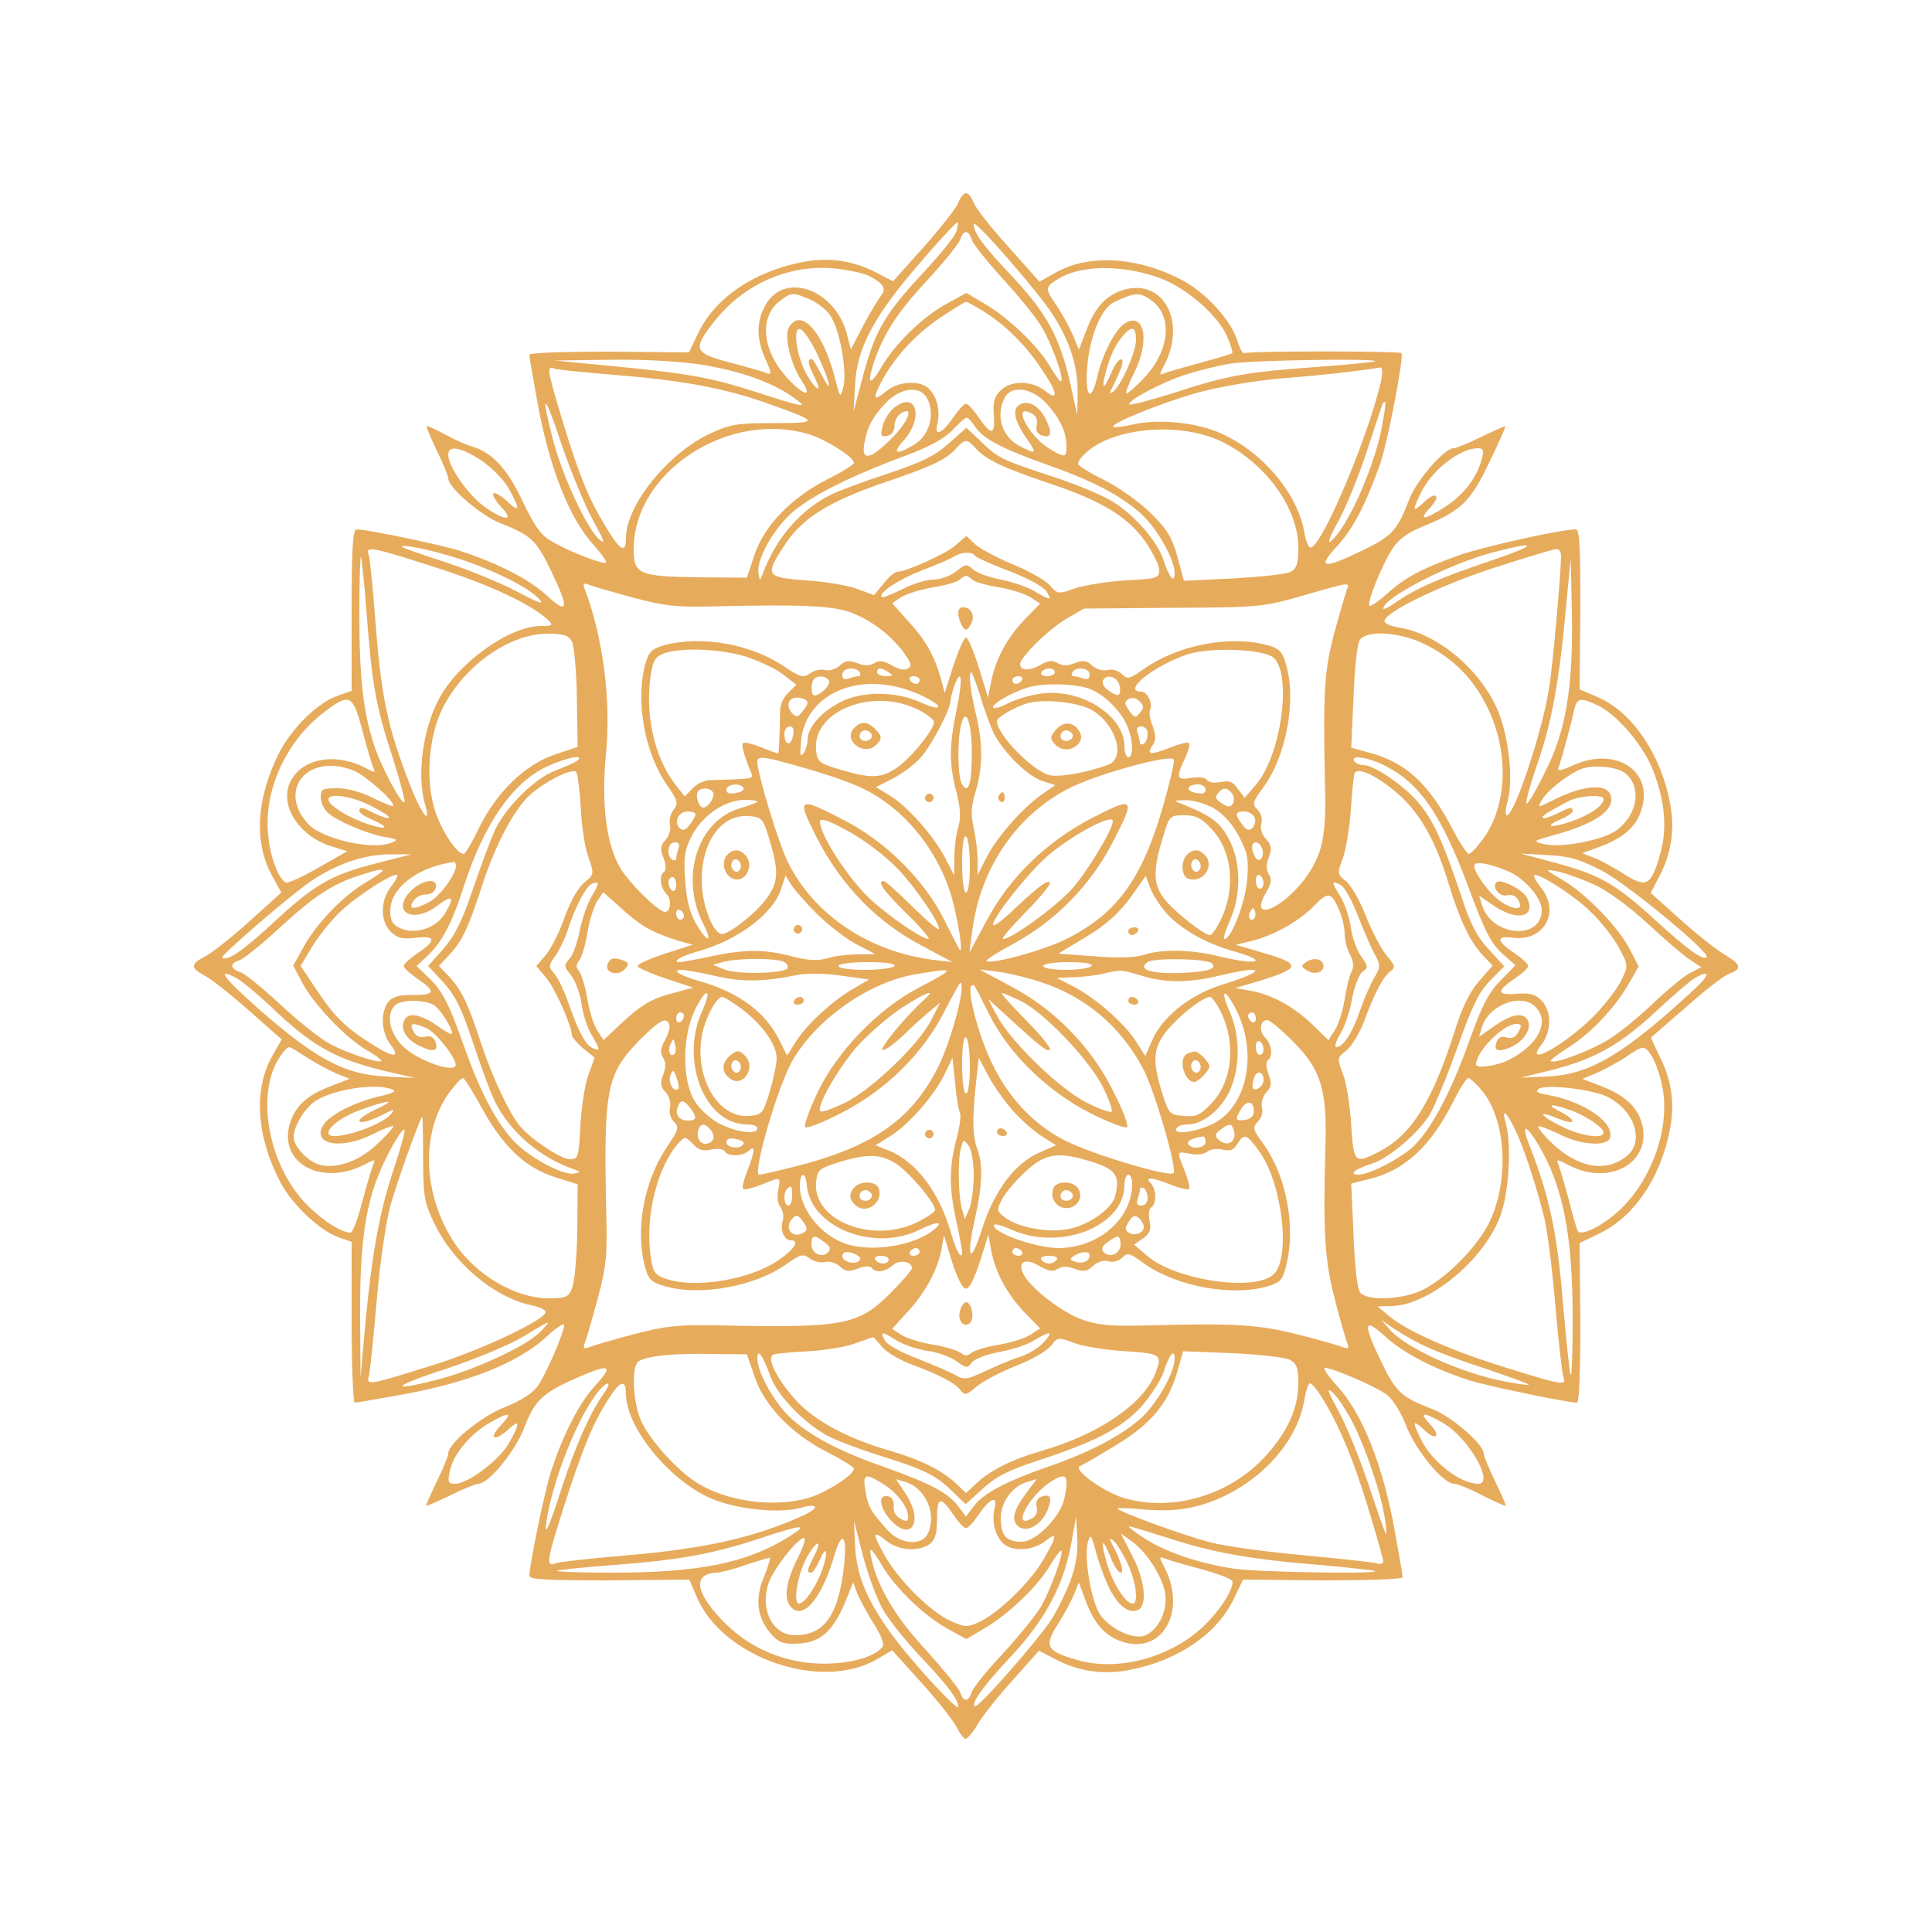 <?xml version="1.0" standalone="no"?>
<!DOCTYPE svg PUBLIC "-//W3C//DTD SVG 20010904//EN"
 "http://www.w3.org/TR/2001/REC-SVG-20010904/DTD/svg10.dtd">
<svg version="1.0" xmlns="http://www.w3.org/2000/svg"
 width="500pt" height="500pt" viewBox="0 0 500 500"
 preserveAspectRatio="xMidYMid meet">

<g transform="translate(0,500) scale(0.1,-0.1)"
fill="#e7ab5c36" stroke="none">
<path d="M2480 4475 c-5 -13 -45 -64 -89 -114 l-80 -89 -46 24 c-61 31 -124
39 -192 25 -124 -25 -223 -93 -266 -183 l-24 -50 -206 2 c-114 0 -207 -3 -207
-8 0 -5 9 -58 20 -118 30 -170 82 -303 145 -373 21 -23 36 -44 33 -47 -7 -6
-104 32 -145 58 -24 14 -43 42 -71 102 -40 84 -78 125 -132 141 -14 4 -45 18
-69 31 -24 13 -45 23 -47 21 -1 -1 10 -29 26 -62 16 -33 30 -66 30 -73 0 -24
86 -97 135 -116 79 -31 93 -44 130 -121 49 -101 46 -118 -10 -66 -46 42 -124
82 -220 114 -47 16 -245 57 -272 57 -10 0 -13 -48 -13 -209 l0 -209 -34 -12
c-53 -17 -121 -84 -155 -151 -58 -117 -64 -230 -17 -315 l24 -44 -81 -73 c-45
-41 -97 -82 -114 -91 -41 -21 -41 -31 -3 -51 17 -9 68 -49 115 -91 l84 -74
-25 -44 c-49 -88 -40 -211 24 -330 31 -56 99 -120 148 -138 l34 -12 0 -208 c0
-114 4 -208 8 -208 5 0 58 9 118 20 175 31 305 83 378 150 25 24 46 37 46 31
0 -19 -47 -129 -69 -159 -13 -18 -43 -37 -83 -53 -62 -24 -148 -94 -148 -121
0 -7 -14 -40 -30 -73 -16 -33 -28 -61 -27 -62 1 -1 29 11 62 27 33 16 66 30
73 30 27 0 97 86 120 148 26 68 47 88 137 127 84 37 94 32 46 -20 -42 -46 -82
-124 -114 -220 -16 -47 -57 -245 -57 -273 0 -10 44 -12 207 -12 l207 2 21 -49
c69 -154 319 -240 463 -158 l41 24 74 -82 c41 -45 82 -97 91 -114 9 -18 20
-33 25 -33 5 0 20 18 32 39 13 22 54 73 91 114 l67 75 46 -24 c61 -31 124 -39
192 -25 124 25 223 93 266 183 l24 50 206 -2 c114 0 207 3 207 8 0 5 -9 58
-20 118 -31 173 -84 306 -151 379 -23 25 -36 45 -30 45 19 0 129 -47 158 -68
17 -12 38 -45 53 -84 25 -63 95 -148 123 -148 8 0 41 -13 73 -30 32 -16 59
-28 61 -27 1 1 -11 29 -27 62 -16 33 -30 66 -30 73 0 24 -85 98 -135 116 -78
30 -93 44 -130 121 -49 101 -46 118 10 66 46 -42 126 -84 220 -114 45 -14 251
-57 276 -57 6 0 9 77 9 207 l-2 206 50 24 c90 43 158 142 183 266 14 68 6 131
-26 193 -13 27 -23 49 -22 49 1 1 41 36 90 78 48 43 98 82 112 87 35 13 31 24
-14 51 -22 13 -73 54 -114 91 l-75 67 24 46 c31 61 39 124 25 192 -25 124 -97
229 -184 268 l-49 21 2 207 c0 163 -2 207 -12 207 -38 0 -240 -45 -302 -67
-98 -35 -140 -58 -187 -100 -22 -20 -42 -33 -45 -31 -7 8 32 105 59 147 17 26
40 43 83 60 95 39 120 63 168 164 25 51 43 93 42 94 -1 1 -28 -11 -61 -27 -33
-16 -66 -30 -73 -30 -24 0 -98 -85 -116 -135 -30 -78 -44 -93 -121 -130 -101
-49 -118 -46 -65 11 42 45 75 110 112 214 20 58 62 279 55 286 -6 6 -396 6
-406 0 -4 -3 -13 12 -19 33 -16 51 -79 121 -139 154 -115 62 -243 71 -330 22
l-43 -24 -80 90 c-45 49 -85 101 -90 114 -5 14 -14 25 -20 25 -6 0 -15 -11
-20 -25z m-5 -74 c-3 -12 -42 -60 -86 -107 -99 -107 -124 -149 -155 -265 l-25
-94 4 71 c5 95 50 178 170 316 50 59 94 105 95 103 2 -2 1 -13 -3 -24z m250
-216 c44 -68 65 -135 64 -203 l-1 -57 -18 82 c-27 120 -61 182 -149 276 -76
80 -101 114 -101 137 0 16 166 -174 205 -235z m-210 194 c4 -11 39 -55 77 -97
39 -42 84 -97 100 -122 27 -42 63 -139 54 -147 -2 -2 -15 16 -29 39 -31 53
-106 125 -169 162 l-47 28 -51 -28 c-61 -33 -132 -102 -167 -161 -30 -52 -40
-50 -23 4 25 77 61 133 139 217 44 47 82 95 86 106 8 26 22 26 30 -1z m-266
-93 c38 -20 46 -33 31 -51 -6 -8 -27 -42 -45 -76 l-33 -63 -11 42 c-30 110
-154 158 -206 79 -27 -42 -29 -89 -6 -142 19 -42 19 -46 3 -40 -9 4 -52 16
-94 27 -91 24 -95 34 -45 99 75 99 189 153 309 145 36 -3 80 -12 97 -20z m754
-6 c68 -26 147 -94 172 -149 10 -23 16 -43 14 -45 -2 -2 -38 -13 -79 -24 -41
-11 -83 -23 -94 -27 -17 -8 -17 -6 -2 22 56 110 -2 220 -102 194 -48 -13 -78
-45 -101 -107 l-19 -49 -15 37 c-9 20 -27 54 -41 75 -32 46 -32 49 -1 69 59
39 170 40 268 4z m-909 -54 c18 -7 42 -25 53 -40 25 -32 47 -148 35 -190 -7
-27 -8 -26 -21 25 -31 122 -90 186 -120 130 -12 -22 6 -95 34 -137 28 -42 8
-40 -34 4 -68 71 -78 159 -24 202 31 24 34 24 77 6z m889 -6 c53 -42 43 -131
-24 -200 -22 -23 -42 -40 -44 -38 -3 2 7 26 20 53 42 82 27 160 -24 128 -25
-15 -59 -82 -72 -141 -17 -72 -33 -43 -24 41 8 74 37 140 68 155 55 26 68 27
100 2z m-442 -23 c57 -35 107 -83 149 -144 47 -67 53 -95 14 -64 -35 27 -88
27 -115 0 -16 -16 -20 -30 -17 -65 4 -51 -7 -52 -40 -3 -13 19 -27 34 -32 34
-5 0 -19 -15 -32 -34 -30 -44 -51 -53 -42 -17 8 32 -1 70 -22 90 -22 22 -76
20 -107 -4 -36 -29 -40 -25 -18 18 33 64 87 124 153 169 35 23 65 42 68 42 3
0 21 -10 41 -22z m-429 -107 c33 -69 47 -121 17 -65 -26 48 -27 50 -35 43 -3
-4 2 -20 11 -38 24 -46 12 -48 -15 -3 -28 46 -40 128 -19 121 8 -2 26 -28 41
-58z m828 30 c0 -32 -41 -123 -61 -135 -8 -6 -8 -2 0 13 6 11 15 32 21 46 15
40 -7 32 -24 -9 -20 -46 -27 -45 -14 3 12 44 25 71 46 95 22 25 32 21 32 -13z
m-1117 -65 c97 -17 171 -43 225 -80 48 -33 40 -32 -90 10 -117 38 -178 49
-388 69 l-135 13 151 2 c95 1 183 -5 237 -14z m1736 10 c-3 -2 -73 -9 -155
-15 -179 -13 -226 -21 -367 -67 -60 -19 -111 -32 -114 -30 -8 9 86 59 150 79
33 10 84 23 112 27 53 9 382 14 374 6z m-1971 -35 c174 -14 280 -33 390 -71
144 -51 146 -54 24 -54 -95 0 -113 -3 -164 -27 -110 -51 -218 -186 -218 -270
0 -42 -15 -34 -53 30 -43 70 -69 133 -113 279 -38 126 -40 137 -19 129 9 -3
77 -10 153 -16z m1987 -12 c-30 -138 -150 -425 -182 -435 -6 -2 -13 15 -17 37
-16 100 -106 208 -213 257 -65 30 -164 40 -233 24 -24 -5 -46 -8 -49 -6 -8 9
126 63 219 89 55 15 147 31 220 37 102 8 190 18 253 28 5 0 5 -14 2 -31z
m-1174 -52 c19 -40 3 -94 -34 -116 -45 -28 -60 -25 -31 7 57 61 36 136 -24 86
-12 -10 -24 -31 -28 -46 -6 -25 -4 -28 12 -25 12 2 19 12 19 27 0 12 8 27 18
32 34 20 18 -23 -27 -67 -54 -54 -78 -58 -69 -11 8 44 20 66 56 105 40 41 91
45 108 8z m309 -12 c35 -40 50 -73 50 -110 0 -29 -4 -30 -46 -4 -54 34 -96
118 -44 90 12 -6 16 -17 13 -30 -3 -13 1 -22 11 -26 26 -10 31 3 13 40 -18 38
-50 54 -72 36 -16 -13 -7 -45 26 -91 23 -33 20 -35 -21 -14 -47 24 -64 79 -40
126 19 34 72 25 110 -17z m-1175 -301 c30 -55 33 -64 15 -48 -32 28 -97 169
-120 261 -32 126 -21 118 24 -18 24 -70 60 -157 81 -195z m2040 235 c-23 -109
-89 -254 -131 -289 -10 -8 -2 14 19 51 20 36 52 115 72 175 20 61 38 116 41
124 2 8 6 12 9 10 2 -2 -3 -34 -10 -71z m-1051 7 c20 -30 69 -56 184 -97 114
-40 187 -77 241 -124 43 -37 91 -120 91 -158 0 -28 -15 -9 -29 35 -15 47 -74
115 -130 150 -25 16 -94 45 -155 65 -134 44 -141 47 -188 92 l-37 35 -46 -41
c-36 -32 -71 -49 -158 -78 -62 -20 -129 -45 -150 -56 -77 -39 -140 -113 -173
-203 -7 -19 -8 -19 -11 1 -6 34 35 109 83 154 48 44 150 96 298 151 60 22 100
44 120 65 17 18 34 33 37 33 4 1 14 -10 23 -24z m-430 -19 c45 -14 116 -59
116 -74 0 -4 -30 -23 -68 -42 -94 -48 -164 -120 -189 -195 l-20 -60 -125 1
c-155 2 -168 8 -168 73 0 200 245 360 454 297z m1068 -19 c114 -56 198 -172
198 -274 0 -42 -4 -54 -20 -63 -11 -6 -78 -13 -148 -17 l-128 -6 -17 63 c-15
52 -27 71 -71 114 -29 28 -82 66 -119 84 -37 18 -67 37 -67 42 0 5 7 16 16 24
69 70 247 86 356 33z m-636 -18 c26 -29 72 -50 184 -88 139 -46 207 -87 253
-151 20 -29 37 -63 37 -75 0 -21 -6 -23 -87 -27 -49 -3 -108 -13 -132 -21 -42
-15 -44 -15 -65 9 -11 13 -55 37 -96 54 -41 17 -84 40 -97 52 l-22 21 -30 -26
c-27 -22 -127 -67 -150 -67 -5 0 -21 -13 -34 -30 l-25 -30 -44 16 c-24 9 -83
19 -133 22 -104 8 -107 12 -52 95 45 67 113 109 249 156 133 45 165 61 192 90
24 26 28 26 52 0z m-1280 -31 c27 -18 59 -51 71 -73 30 -54 29 -64 -5 -32 -16
15 -32 24 -35 20 -4 -3 5 -19 20 -35 37 -38 9 -37 -45 2 -41 30 -92 103 -92
133 0 26 33 20 86 -15z m2589 5 c-12 -48 -47 -94 -94 -124 -55 -36 -72 -37
-41 -4 31 32 17 46 -15 15 -30 -28 -31 -22 -6 28 29 57 99 111 145 112 15 0
17 -5 11 -27z m-2647 -259 c91 -30 181 -75 207 -104 15 -16 2 -12 -55 18 -41
22 -126 57 -187 77 -62 20 -113 38 -113 40 0 8 79 -9 148 -31z m2662 -8 c-125
-42 -191 -71 -242 -108 -16 -11 -28 -16 -28 -13 0 28 171 116 282 145 125 33
119 20 -12 -24z m-2718 -16 c138 -44 247 -96 288 -136 12 -12 10 -14 -20 -14
-82 0 -217 -97 -265 -191 -41 -77 -56 -195 -36 -267 19 -63 -8 -31 -38 47 -60
155 -75 229 -91 443 -6 76 -13 144 -16 153 -9 23 11 19 178 -35z m2908 33 c0
-43 -21 -284 -31 -343 -17 -113 -90 -330 -109 -330 -5 0 -4 17 2 38 14 52 4
156 -22 224 -41 108 -156 208 -260 224 -23 4 -39 11 -37 18 8 25 142 90 282
136 83 27 156 49 163 49 6 1 12 -7 12 -16z m-1516 -2 c3 -4 43 -22 88 -39 47
-18 88 -40 96 -52 15 -25 12 -25 -31 0 -18 11 -57 24 -87 30 -29 6 -62 17 -71
26 -17 15 -20 15 -45 -5 -15 -12 -41 -21 -59 -21 -17 0 -54 -11 -80 -25 -27
-13 -51 -23 -53 -20 -10 10 43 45 104 69 38 14 76 31 84 36 19 12 47 13 54 1z
m-1575 -151 c14 -184 24 -239 68 -373 19 -60 32 -111 30 -113 -8 -8 -63 96
-80 151 -27 84 -37 173 -37 334 0 85 2 152 4 150 2 -2 9 -69 15 -149z m3106
-234 c-11 -64 -27 -116 -56 -173 -22 -46 -44 -83 -48 -83 -4 0 7 43 25 95 39
111 59 218 76 405 l13 135 3 -144 c2 -95 -3 -175 -13 -235z m-1539 324 c6 -6
37 -15 69 -20 31 -5 69 -17 82 -26 l25 -16 -40 -41 c-46 -48 -76 -104 -87
-162 l-8 -40 -24 78 c-13 42 -28 77 -33 77 -5 0 -19 -32 -32 -71 l-23 -72 -11
40 c-17 59 -41 100 -86 148 l-39 44 24 16 c13 8 51 20 82 25 32 5 63 14 69 20
5 5 13 10 16 10 3 0 11 -5 16 -10z m-876 -47 c83 -22 111 -25 220 -22 215 5
293 1 339 -15 54 -20 101 -55 138 -102 21 -29 24 -37 13 -44 -9 -6 -25 -2 -42
8 -21 12 -33 14 -45 6 -12 -7 -26 -8 -45 0 -21 8 -31 7 -45 -7 -10 -9 -28 -14
-38 -11 -11 3 -29 -1 -39 -9 -17 -12 -24 -10 -68 19 -86 58 -214 80 -310 54
-31 -9 -39 -17 -48 -48 -26 -97 -2 -232 59 -318 25 -36 27 -43 14 -60 -8 -10
-12 -28 -9 -39 3 -10 -2 -28 -11 -38 -14 -15 -15 -23 -6 -47 7 -18 7 -32 2
-36 -14 -8 -11 -41 6 -58 14 -14 11 -46 -4 -46 -17 0 -93 75 -116 114 -36 61
-49 168 -37 292 14 140 -7 306 -56 433 -4 11 -1 13 14 7 10 -4 62 -19 114 -33z
m1845 20 c-3 -10 -18 -60 -32 -112 -26 -99 -29 -150 -24 -391 4 -137 -7 -184
-54 -247 -62 -80 -143 -109 -99 -34 14 24 16 36 8 48 -7 12 -8 26 0 45 8 22 7
31 -8 47 -11 12 -15 27 -12 39 4 12 0 26 -9 36 -15 15 -14 20 15 59 59 81 86
226 58 318 -9 32 -17 41 -47 49 -97 27 -231 1 -319 -60 -39 -28 -44 -29 -59
-14 -9 9 -25 13 -37 10 -12 -3 -28 2 -39 11 -14 14 -24 15 -45 7 -20 -8 -33
-7 -45 0 -13 8 -24 7 -45 -5 -28 -16 -52 -15 -52 2 0 18 74 91 119 117 l46 27
230 2 c223 1 233 2 335 31 128 37 124 36 115 15z m-2005 -133 c6 -12 12 -78
13 -147 l2 -126 -60 -20 c-76 -26 -149 -96 -195 -189 -18 -38 -36 -68 -40 -68
-19 0 -61 66 -76 118 -23 77 -14 186 20 256 54 111 173 196 273 196 42 0 54
-4 63 -20z m2207 -7 c75 -37 129 -92 165 -169 54 -115 48 -249 -13 -334 -16
-22 -33 -40 -38 -40 -4 0 -23 28 -41 63 -62 119 -122 174 -216 199 l-47 13 6
133 c3 81 10 139 17 147 21 25 104 19 167 -12z m-1758 -32 c34 -11 78 -31 97
-46 l35 -27 -20 -20 c-12 -10 -22 -31 -22 -46 -2 -89 -3 -112 -6 -112 -1 0
-21 7 -43 16 -23 9 -43 14 -47 11 -5 -5 2 -31 21 -77 7 -16 6 -16 -106 -19
-15 0 -36 -10 -46 -22 l-20 -20 -26 33 c-53 70 -77 180 -62 281 6 38 12 47 34
56 45 16 146 12 211 -8z m1368 -4 c47 -46 18 -252 -46 -327 l-30 -35 -17 23
c-13 19 -23 23 -45 18 -16 -3 -31 -1 -35 5 -4 7 -21 9 -40 6 -39 -7 -41 0 -18
49 9 19 14 37 11 41 -4 3 -24 -2 -47 -11 -53 -21 -63 -20 -48 4 10 15 10 26 1
51 -7 18 -10 36 -7 41 9 14 -6 48 -22 48 -52 0 32 68 121 97 59 19 199 13 222
-10z m-1072 -37 c3 -5 2 -10 -4 -10 -5 0 -16 -3 -25 -6 -11 -4 -16 -1 -16 10
0 18 35 22 45 6z m75 0 c12 -8 11 -10 -7 -10 -13 0 -23 5 -23 10 0 13 11 13
30 0z m430 0 c0 -5 -9 -10 -21 -10 -11 0 -17 5 -14 10 3 6 13 10 21 10 8 0 14
-4 14 -10z m90 -6 c0 -11 -5 -14 -16 -10 -9 3 -20 6 -25 6 -6 0 -7 5 -4 10 10
16 45 12 45 -6z m-280 -65 c12 -40 29 -84 38 -98 29 -48 85 -101 119 -112 l34
-11 -39 -27 c-51 -37 -116 -113 -141 -164 l-21 -42 0 40 c0 22 -5 59 -10 83
-8 33 -7 55 5 94 19 64 19 125 0 203 -14 58 -19 105 -11 105 2 0 14 -32 26
-71z m-395 50 c7 -10 -21 -38 -37 -39 -10 0 -10 34 -1 43 10 10 31 8 38 -4z
m235 1 c0 -5 -4 -10 -9 -10 -6 0 -13 5 -16 10 -3 6 1 10 9 10 9 0 16 -4 16
-10z m96 -75 c-20 -96 -20 -141 -1 -214 11 -42 12 -67 5 -92 -6 -18 -10 -54
-10 -79 l-1 -45 -23 45 c-31 58 -97 133 -143 161 l-36 22 45 23 c25 13 58 38
73 56 28 33 75 123 75 145 0 6 5 24 10 39 19 49 22 17 6 -61z m169 75 c-3 -5
-10 -10 -16 -10 -5 0 -9 5 -9 10 0 6 7 10 16 10 8 0 12 -4 9 -10z m253 -18 c4
-25 -5 -27 -32 -7 -10 7 -15 19 -11 25 11 18 40 7 43 -18z m-529 -15 c30 -12
56 -28 59 -34 2 -8 -15 -4 -45 9 -65 30 -153 30 -210 0 -48 -25 -83 -65 -83
-96 0 -11 -5 -28 -11 -36 -8 -11 -9 -3 -6 32 12 124 152 184 296 125z m454 9
c39 -16 82 -61 96 -99 14 -36 14 -77 1 -77 -5 0 -10 13 -10 29 0 76 -105 146
-206 137 -28 -2 -70 -14 -93 -25 -22 -12 -41 -17 -41 -11 0 10 49 38 90 51 41
12 129 10 163 -5z m-733 -35 c0 -3 -6 -14 -14 -23 -10 -13 -15 -15 -24 -6 -16
16 -15 35 1 41 14 5 37 -2 37 -12z m860 -26 c-11 -14 -14 -13 -28 6 -12 18
-13 23 -1 30 9 5 19 3 28 -6 12 -12 12 -17 1 -30z m-2013 -42 c11 -43 24 -86
28 -97 8 -17 6 -17 -22 -2 -77 39 -163 23 -192 -38 -29 -61 24 -142 109 -167
l39 -12 -76 -43 c-41 -24 -80 -41 -84 -38 -19 12 -40 66 -45 123 -12 115 46
243 145 318 65 50 74 46 98 -44z m1442 49 c19 -10 36 -23 38 -29 5 -15 -58
-94 -96 -120 -41 -28 -67 -28 -146 -5 -56 17 -60 20 -63 51 -10 102 149 164
267 103z m442 3 c65 -34 95 -126 47 -144 -56 -21 -127 -33 -152 -27 -44 11
-136 105 -136 140 0 10 51 39 83 47 41 10 122 2 158 -16z m1315 9 c50 -24 120
-107 143 -170 31 -81 36 -151 17 -216 -23 -80 -35 -87 -93 -50 -27 17 -61 36
-78 42 l-30 12 49 18 c62 24 94 54 106 101 26 96 -70 156 -175 110 -38 -17
-46 -18 -41 -6 7 19 32 110 40 148 7 31 16 33 62 11z m-1621 -124 c0 -79 -9
-106 -25 -80 -11 17 -13 103 -4 149 12 57 29 16 29 -69z m-463 45 c-5 -28 -22
-24 -22 6 0 10 6 19 14 19 9 0 12 -8 8 -25z m918 6 c0 -11 -4 -23 -10 -26 -5
-3 -10 -2 -10 4 0 5 -3 16 -6 25 -4 11 -1 16 10 16 9 0 16 -8 16 -19z m40
-187 c-54 -189 -119 -278 -250 -344 -57 -29 -196 -67 -207 -57 -2 3 31 24 74
47 106 58 196 151 251 257 62 119 59 123 -50 67 -120 -62 -216 -155 -276 -269
l-43 -80 7 54 c20 164 116 305 257 374 77 37 261 87 265 71 2 -7 -11 -61 -28
-120z m-1515 118 c-6 -5 -31 -16 -57 -26 -52 -19 -125 -90 -156 -152 -10 -21
-36 -90 -57 -152 -29 -86 -48 -124 -78 -158 l-39 -44 40 -43 c31 -35 47 -67
77 -158 21 -63 46 -131 57 -152 39 -77 114 -142 203 -173 18 -7 19 -7 2 -11
-30 -7 -124 45 -163 90 -45 52 -83 126 -123 239 -39 111 -57 146 -94 180 l-29
28 30 28 c35 33 62 83 92 177 53 164 127 270 215 311 49 23 99 33 80 16z m592
-21 c57 -16 124 -40 149 -53 101 -50 184 -149 222 -264 17 -50 35 -154 27
-154 -1 0 -19 34 -40 77 -52 105 -152 205 -262 261 -119 62 -123 59 -67 -50
62 -120 154 -215 269 -275 l80 -43 -50 6 c-168 21 -312 119 -378 257 -24 51
-77 226 -77 255 0 17 12 16 127 -17z m1496 8 c92 -46 147 -127 217 -314 45
-122 60 -150 97 -181 l25 -22 -38 -39 c-31 -31 -48 -63 -83 -161 -45 -125 -92
-216 -139 -265 -30 -31 -116 -77 -146 -77 -28 0 -9 15 36 29 43 14 118 78 148
126 12 20 44 97 71 172 38 108 56 145 85 175 l37 37 -40 44 c-31 33 -48 66
-73 143 -46 138 -72 194 -111 239 -38 44 -114 95 -140 95 -10 0 -21 5 -24 10
-11 17 34 11 78 -11z m-2666 -14 c32 -14 109 -83 100 -91 -1 -2 -25 8 -52 21
-29 15 -65 25 -92 25 -38 0 -43 -2 -43 -23 0 -13 8 -31 18 -40 24 -22 99 -54
147 -63 36 -6 37 -8 15 -16 -50 -18 -176 11 -212 49 -83 90 1 187 119 138z
m3289 -6 c43 -35 33 -105 -20 -146 -32 -26 -143 -48 -188 -38 -33 8 -33 8 28
25 96 27 144 58 144 91 0 43 -65 42 -153 -3 -38 -19 -38 -19 -27 1 12 23 65
65 100 80 31 13 95 7 116 -10z m-2703 -89 c2 -47 11 -105 20 -129 15 -43 15
-44 -12 -66 -16 -14 -36 -50 -50 -90 -13 -37 -35 -80 -48 -96 l-25 -29 25 -30
c23 -26 67 -126 67 -149 0 -5 13 -20 29 -34 l30 -24 -16 -44 c-9 -24 -18 -83
-21 -131 -4 -83 -6 -88 -27 -88 -23 0 -97 49 -128 84 -29 34 -72 126 -102 216
-34 104 -50 137 -83 173 l-26 27 26 28 c33 35 49 68 83 172 38 119 90 215 135
250 44 35 102 62 111 52 4 -4 9 -45 12 -92z m2118 33 c57 -52 96 -123 129
-233 28 -91 54 -146 87 -182 l26 -27 -36 -41 c-24 -28 -44 -69 -62 -128 -58
-182 -112 -270 -197 -313 -62 -32 -65 -29 -71 69 -3 48 -12 107 -21 131 -16
43 -16 43 8 62 14 11 34 44 46 75 27 74 50 117 68 130 14 10 13 15 -10 42 -14
17 -38 63 -53 101 -15 39 -38 79 -51 90 -23 18 -24 20 -8 62 8 24 17 80 20
124 3 44 7 85 9 92 7 21 60 -5 116 -54z m-1697 18 c3 -5 -5 -11 -19 -13 -17
-4 -25 -1 -25 8 0 15 36 19 44 5z m1196 -5 c0 -9 -8 -12 -25 -8 -28 5 -24 22
6 22 10 0 19 -6 19 -14z m-1275 -6 c7 -11 -12 -40 -25 -40 -11 0 -21 30 -14
41 7 12 31 11 39 -1z m1343 -3 c6 -7 7 -19 3 -26 -7 -11 -12 -11 -29 0 -16 10
-18 16 -10 26 13 16 23 16 36 0z m-2227 -33 c28 -14 49 -28 46 -30 -3 -3 -19
2 -36 10 -35 18 -41 19 -41 7 0 -5 14 -14 30 -21 50 -21 44 -30 -7 -13 -52 17
-103 49 -103 64 0 18 61 9 111 -17z m3189 18 c0 -17 -37 -42 -84 -58 -53 -18
-73 -14 -26 6 16 7 30 16 30 21 0 12 -6 11 -41 -7 -17 -8 -33 -13 -36 -11 -4
5 5 11 67 44 28 14 90 18 90 5z m-2190 -7 c0 -2 -19 -9 -42 -16 -112 -30 -160
-178 -98 -300 27 -52 10 -50 -20 3 -16 29 -24 62 -27 112 -4 61 -1 77 19 116
28 51 85 90 136 90 17 0 32 -2 32 -5z m1180 -16 c25 -14 48 -40 65 -71 23 -43
27 -59 23 -111 -4 -60 -41 -157 -59 -157 -4 0 2 21 14 48 30 67 29 154 -4 213
-23 42 -45 58 -119 88 -24 9 -24 10 9 10 18 1 50 -9 71 -20z m-1340 -16 c0 -5
-7 -17 -15 -27 -11 -15 -18 -17 -26 -9 -16 16 -3 43 21 43 11 0 20 -3 20 -7z
m1447 -9 c3 -8 1 -20 -6 -27 -8 -8 -15 -6 -26 9 -20 26 -19 34 5 34 11 0 23
-7 27 -16z m-1255 -59 c23 -79 23 -105 -5 -146 -26 -39 -104 -101 -121 -96
-24 7 -51 82 -50 142 1 100 53 169 123 163 33 -3 36 -6 53 -63z m1143 30 c56
-58 64 -160 21 -242 -9 -18 -20 -33 -25 -33 -14 0 -86 56 -114 89 -32 38 -34
73 -11 152 21 71 20 69 61 69 28 0 43 -8 68 -35z m-915 -21 c30 -18 76 -54
102 -81 46 -48 108 -138 108 -157 0 -6 -30 20 -68 57 -37 37 -71 67 -75 67
-18 0 -2 -24 59 -84 37 -36 62 -66 57 -66 -18 0 -109 63 -156 108 -48 47 -108
136 -122 180 -6 22 -5 23 17 17 12 -4 48 -22 78 -41z m660 41 c0 -22 -70 -137
-108 -178 -45 -48 -154 -127 -176 -127 -6 0 21 31 59 70 38 38 66 73 62 76 -7
7 -28 -8 -104 -80 -24 -22 -43 -35 -43 -29 0 19 85 127 138 175 61 54 172 114
172 93z m-370 -116 c0 -39 -4 -69 -10 -69 -6 0 -10 32 -10 76 0 47 4 73 10 69
6 -3 10 -37 10 -76z m-754 45 c-3 -9 -6 -20 -6 -25 0 -6 -4 -7 -10 -4 -16 10
-12 45 6 45 11 0 14 -5 10 -16z m1510 1 c8 -21 -6 -41 -17 -24 -12 19 -11 39
1 39 6 0 13 -7 16 -15z m-2295 -40 c-116 -30 -157 -54 -265 -154 -75 -70 -120
-101 -131 -89 -4 5 162 149 222 192 67 48 144 75 213 75 l55 0 -94 -24z m3176
-19 c66 -35 280 -212 270 -223 -10 -9 -48 18 -130 93 -106 97 -145 119 -258
150 l-94 25 71 -4 c58 -3 83 -11 141 -41z m-2967 13 c0 -23 -43 -80 -70 -94
-39 -20 -54 -19 -41 2 5 10 20 18 32 18 14 0 25 7 27 18 5 26 -34 21 -64 -8
-53 -53 2 -87 65 -41 42 32 49 27 24 -16 -23 -40 -78 -58 -118 -40 -19 9 -25
19 -25 45 0 59 71 113 163 126 4 1 7 -4 7 -10z m2728 -16 c41 -20 82 -68 82
-98 0 -80 -131 -69 -155 14 l-7 23 38 -26 c61 -42 112 -29 85 22 -11 20 -68
49 -78 39 -13 -13 8 -39 27 -34 13 3 24 -1 30 -14 14 -25 -10 -26 -46 -2 -30
19 -75 83 -68 95 6 10 46 1 92 -19z m-2918 3 c0 -2 -19 -15 -42 -29 -59 -34
-130 -108 -162 -167 l-27 -49 22 -42 c28 -55 112 -144 167 -176 24 -14 41 -27
39 -29 -6 -6 -82 18 -129 42 -26 13 -85 60 -131 103 -46 43 -94 82 -105 85
-27 9 -28 23 -2 31 11 4 59 42 106 86 87 80 135 112 209 135 44 14 55 16 55
10z m3135 -35 c37 -17 90 -56 140 -102 44 -41 93 -83 109 -93 l29 -19 -29 -15
c-16 -8 -58 -43 -94 -77 -36 -35 -88 -77 -115 -94 -46 -29 -143 -66 -152 -57
-2 2 19 18 46 35 59 38 118 100 155 163 l27 47 -22 42 c-29 58 -113 145 -174
181 -49 29 -49 29 -15 23 19 -4 62 -19 95 -34z m-3114 -7 c-27 -35 -27 -88 0
-115 17 -17 30 -20 66 -16 52 6 53 -7 2 -41 -19 -13 -34 -27 -34 -32 0 -5 15
-19 34 -32 50 -34 48 -43 -10 -43 -39 0 -54 -5 -65 -19 -20 -28 -17 -79 7
-110 26 -33 8 -34 -41 -3 -74 46 -103 74 -147 140 l-45 67 28 47 c15 26 47 66
72 91 43 42 142 106 150 97 2 -2 -5 -16 -17 -31z m2259 10 c0 -8 -4 -14 -10
-14 -5 0 -10 9 -10 21 0 11 5 17 10 14 6 -3 10 -13 10 -21z m848 -75 c26 -25
58 -66 72 -92 24 -45 24 -47 7 -82 -9 -20 -38 -58 -63 -85 -73 -78 -196 -149
-145 -84 27 35 27 88 0 115 -16 16 -30 20 -65 17 -51 -4 -52 7 -3 40 19 13 34
27 34 32 0 5 -15 19 -34 32 -49 33 -51 47 -4 41 77 -10 121 66 73 127 -11 14
-20 29 -20 33 0 16 103 -49 148 -94z m-2368 70 c0 -11 -4 -17 -10 -14 -5 3
-10 13 -10 21 0 8 5 14 10 14 6 0 10 -9 10 -21z m366 -76 c29 -28 74 -63 101
-77 l48 -25 -45 -1 c-25 0 -61 -4 -79 -10 -25 -7 -50 -6 -92 5 -70 19 -125 18
-209 0 -36 -8 -72 -14 -79 -15 -26 0 2 16 49 29 101 29 190 96 211 159 l12 36
15 -24 c9 -14 39 -48 68 -77z m907 -1 c36 -38 100 -74 167 -93 97 -27 68 -39
-35 -14 -72 18 -150 19 -194 4 -21 -7 -65 -9 -127 -4 l-95 7 58 35 c68 40 102
71 140 126 l28 40 13 -34 c8 -19 28 -49 45 -67z m-1493 46 c-11 -19 -24 -58
-30 -88 -6 -29 -17 -62 -26 -71 -15 -17 -15 -20 4 -43 11 -14 23 -47 27 -73 3
-27 15 -63 26 -81 23 -40 23 -43 4 -35 -19 7 -36 39 -64 117 -11 33 -28 67
-37 77 -15 17 -15 20 4 46 10 15 25 46 32 68 18 57 47 112 62 118 20 7 20 2
-2 -35z m1985 -50 c16 -40 35 -85 44 -100 14 -26 14 -30 -2 -58 -10 -16 -27
-55 -38 -87 -19 -56 -43 -93 -61 -93 -5 0 -1 15 10 33 11 17 25 58 31 91 6 33
18 64 27 71 16 11 15 14 -4 41 -11 16 -23 49 -26 74 -4 25 -15 60 -26 78 -25
40 -25 45 -1 32 11 -5 31 -42 46 -82z m-1834 -33 c18 -10 50 -22 72 -29 l40
-11 -72 -23 c-39 -13 -71 -27 -71 -32 0 -4 33 -19 72 -32 l72 -24 -48 -13
c-58 -14 -88 -32 -143 -84 l-41 -39 -16 25 c-9 13 -21 50 -26 82 -5 31 -15 63
-21 71 -9 11 -9 17 0 28 6 8 16 40 21 71 5 32 17 69 25 82 l16 24 44 -39 c23
-22 57 -48 76 -57z m1785 49 c8 -18 14 -46 14 -61 0 -15 6 -40 14 -54 9 -17
10 -32 4 -43 -5 -9 -13 -41 -18 -72 -5 -31 -17 -68 -26 -81 l-16 -25 -41 40
c-49 47 -105 78 -161 88 l-39 7 64 19 c104 32 106 43 15 70 l-78 23 46 11 c56
15 122 52 160 93 33 34 42 32 62 -15z m-1696 -15 c0 -5 -4 -9 -10 -9 -5 0 -10
7 -10 16 0 8 5 12 10 9 6 -3 10 -10 10 -16z m1476 -6 c-10 -10 -19 5 -10 18 6
11 8 11 12 0 2 -7 1 -15 -2 -18z m-1216 -113 c8 -5 11 -12 7 -17 -14 -13 -131
-15 -162 -2 l-30 12 25 7 c36 11 142 11 160 0z m1106 -3 c15 -14 -9 -22 -79
-25 -77 -3 -115 9 -87 28 16 12 154 9 166 -3z m-821 -7 c-3 -5 -37 -10 -76
-10 -39 0 -69 4 -69 10 0 6 32 10 76 10 47 0 73 -4 69 -10z m510 0 c-3 -5 -33
-10 -66 -10 -33 0 -59 4 -59 10 0 6 29 10 66 10 41 0 63 -4 59 -10z m-973 -26
c69 -16 124 -15 213 3 23 5 71 4 112 -2 l72 -10 -41 -24 c-53 -30 -122 -94
-149 -138 l-22 -35 -19 38 c-36 74 -104 125 -208 155 -50 14 -74 29 -46 29 9
0 49 -7 88 -16z m598 12 c0 -3 -33 -22 -72 -42 -105 -55 -211 -164 -262 -271
-22 -46 -36 -86 -32 -90 4 -4 46 12 94 37 115 59 211 154 266 262 22 43 41 77
42 75 13 -12 -23 -145 -56 -214 -67 -136 -164 -206 -353 -257 -55 -14 -105
-26 -112 -26 -19 0 49 234 88 299 64 107 198 200 318 220 69 11 79 12 79 7z
m245 -28 c118 -39 209 -118 266 -229 30 -61 86 -255 76 -265 -11 -11 -208 48
-278 83 -84 42 -150 112 -194 206 -33 69 -63 183 -51 195 7 6 3 13 46 -73 50
-101 150 -199 262 -256 48 -24 90 -40 95 -36 4 5 -12 47 -37 95 -57 114 -152
211 -265 270 l-80 43 50 -6 c28 -4 77 -16 110 -27z m259 17 c61 -19 123 -19
201 0 120 29 126 13 9 -23 -84 -26 -157 -84 -183 -146 l-17 -39 -23 36 c-28
46 -103 112 -161 143 l-45 23 45 2 c25 1 59 5 75 9 44 11 46 11 99 -5z m-2341
-7 c12 -6 60 -46 106 -90 94 -88 155 -120 274 -149 l82 -19 -75 4 c-113 5
-192 49 -363 204 -64 59 -72 76 -24 50z m3769 -31 c-181 -167 -268 -218 -377
-223 l-70 -3 78 19 c114 29 178 65 270 150 45 42 91 82 102 88 43 25 42 10 -3
-31z m-2565 -54 c-58 -128 7 -293 116 -293 15 0 27 -4 27 -10 0 -17 -51 -11
-94 10 -23 11 -52 36 -66 57 -34 50 -36 165 -3 236 12 26 26 47 32 47 5 0 0
-21 -12 -47z m575 30 c-45 -40 -115 -124 -108 -130 3 -4 28 13 54 38 26 25 58
54 71 64 l24 20 -23 -45 c-32 -63 -153 -179 -223 -214 -32 -15 -61 -26 -64
-22 -12 11 50 118 100 173 29 31 79 74 111 95 62 40 92 51 58 21z m251 -4 c61
-31 177 -153 211 -222 16 -32 26 -60 23 -64 -4 -3 -32 7 -64 23 -69 34 -197
158 -232 224 l-24 45 44 -40 c97 -89 109 -98 116 -91 4 3 -24 38 -62 76 -38
39 -66 70 -62 70 4 0 27 -10 50 -21z m558 -26 c55 -113 25 -249 -63 -292 -46
-22 -104 -29 -93 -11 3 6 16 10 28 10 40 0 87 38 110 88 27 61 27 141 -1 205
-27 61 -11 61 19 0z m-1279 4 c52 -40 88 -91 88 -126 0 -14 -8 -53 -18 -86
-17 -57 -20 -60 -53 -63 -83 -7 -145 105 -121 216 11 45 37 92 51 92 5 0 29
-15 53 -33z m1234 1 c44 -83 35 -185 -21 -244 -29 -30 -39 -35 -71 -32 -37 3
-39 5 -56 58 -28 90 -24 123 20 172 34 38 87 78 104 78 4 0 15 -15 24 -32z
m-2035 12 c17 -9 49 -59 49 -75 0 -4 -13 3 -29 14 -46 33 -78 42 -91 26 -18
-22 -2 -54 36 -72 37 -18 50 -13 40 13 -4 10 -13 14 -26 11 -13 -3 -24 1 -30
14 -12 22 -3 24 34 8 27 -13 80 -82 75 -97 -8 -19 -100 15 -135 49 -36 35 -46
83 -22 107 15 15 72 16 99 2z m2853 -6 c38 -38 7 -99 -71 -138 -31 -15 -83
-22 -83 -11 0 34 71 105 104 105 14 0 15 -4 6 -20 -8 -15 -17 -19 -31 -15 -12
4 -21 1 -25 -10 -10 -24 2 -29 34 -16 38 16 60 54 43 75 -15 17 -45 9 -93 -26
l-30 -21 7 24 c17 58 102 91 139 53z m-2204 -23 c0 -6 -4 -13 -10 -16 -5 -3
-10 1 -10 9 0 9 5 16 10 16 6 0 10 -4 10 -9z m1480 -7 c0 -8 -4 -12 -10 -9 -5
3 -10 10 -10 16 0 5 5 9 10 9 6 0 10 -7 10 -16z m-1518 -16 c3 -7 -3 -25 -11
-40 -12 -21 -13 -32 -5 -45 7 -12 8 -25 0 -45 -8 -21 -7 -31 7 -45 9 -11 14
-27 11 -39 -3 -12 1 -28 10 -37 14 -14 13 -20 -19 -67 -59 -88 -82 -215 -55
-311 8 -30 17 -38 49 -47 91 -28 237 -1 317 57 36 25 42 27 60 14 10 -8 28
-12 39 -9 10 3 28 -2 38 -11 15 -14 23 -15 47 -6 18 7 32 7 36 2 8 -14 35 -11
54 6 17 16 50 11 50 -7 0 -5 -24 -33 -53 -62 -85 -86 -121 -93 -447 -86 -107
2 -139 -2 -220 -23 -52 -14 -104 -29 -114 -33 -16 -6 -18 -4 -12 12 4 10 19
62 33 114 22 82 25 112 22 220 -7 321 0 359 85 447 53 53 71 63 78 41z m1612
-41 c75 -74 91 -127 86 -277 -6 -218 -2 -290 24 -390 13 -52 28 -104 32 -114
6 -16 4 -18 -12 -12 -10 4 -62 19 -114 32 -100 26 -167 30 -385 24 -94 -3
-131 0 -172 14 -51 17 -134 80 -154 118 -17 32 4 44 40 22 24 -14 36 -16 48
-8 12 7 26 8 45 0 22 -8 31 -7 47 8 12 11 27 15 39 12 12 -4 26 0 36 9 14 14
19 13 57 -15 82 -59 228 -86 319 -59 34 10 40 17 49 55 25 99 0 231 -59 313
-28 38 -29 43 -15 58 10 9 14 25 11 37 -3 12 2 28 11 39 14 15 15 23 6 47 -7
18 -7 32 -2 36 14 8 11 41 -7 59 -17 16 -13 45 6 45 6 0 35 -24 64 -53z m-834
-68 c0 -39 -4 -69 -10 -69 -6 0 -10 32 -10 76 0 47 4 73 10 69 6 -3 10 -37 10
-76z m-764 34 c-11 -11 -19 6 -11 24 8 17 8 17 12 0 3 -10 2 -21 -1 -24z
m1524 11 c0 -8 -4 -14 -10 -14 -5 0 -10 9 -10 21 0 11 5 17 10 14 6 -3 10 -13
10 -21z m-2477 -20 c21 -14 55 -32 75 -41 l37 -15 -49 -19 c-62 -23 -94 -53
-107 -101 -26 -100 84 -158 194 -102 28 15 30 15 22 -2 -4 -11 -17 -54 -28
-96 -11 -43 -24 -78 -30 -78 -26 0 -82 38 -122 82 -91 101 -121 273 -65 366
11 18 23 32 28 32 4 0 24 -12 45 -26z m3481 4 c8 -12 21 -46 27 -75 24 -107
-25 -248 -113 -328 -42 -38 -93 -63 -104 -52 -2 2 -13 37 -23 78 -11 41 -23
82 -27 93 -7 17 -6 17 27 0 106 -55 216 9 188 109 -12 43 -45 73 -105 96 l-49
19 37 15 c20 9 54 27 75 41 46 31 48 32 67 4z m-1790 -147 c4 -6 0 -37 -9 -70
-19 -72 -19 -126 0 -211 8 -36 14 -72 15 -79 0 -26 -16 2 -29 49 -30 104 -90
184 -160 212 l-35 14 37 23 c47 29 114 104 141 160 l21 43 7 -65 c3 -37 9 -71
12 -76z m135 7 c23 -26 58 -57 78 -69 l36 -23 -39 -17 c-66 -27 -120 -99 -152
-198 -31 -99 -43 -81 -18 29 18 79 20 137 6 174 -13 34 -14 76 -5 165 l8 74
23 -44 c12 -24 41 -65 63 -91z m-864 54 c-11 -11 -27 17 -20 35 6 16 8 16 16
-6 5 -13 7 -26 4 -29z m1515 23 c0 -15 -18 -30 -27 -22 -2 3 -2 15 2 26 7 23
25 19 25 -4z m-2021 -76 c54 -98 112 -152 189 -176 l57 -18 -1 -120 c-1 -66
-7 -132 -13 -147 -9 -25 -15 -28 -61 -28 -86 0 -188 60 -243 142 -85 128 -89
292 -11 395 14 18 28 33 32 33 4 0 27 -37 51 -81z m2585 50 c64 -75 73 -235
20 -343 -32 -65 -115 -148 -176 -176 -52 -24 -140 -27 -158 -5 -7 8 -14 66
-17 148 l-6 134 48 12 c92 23 159 86 217 202 16 32 33 59 38 59 4 0 20 -14 34
-31z m-2820 2 c14 -5 5 -10 -35 -19 -60 -14 -127 -48 -142 -73 -32 -51 46 -66
128 -24 27 13 51 23 53 21 2 -2 -16 -23 -40 -45 -46 -45 -103 -66 -149 -56
-30 7 -69 47 -69 72 0 30 31 79 60 96 49 29 153 44 194 28z m3145 -19 c71 -35
98 -116 51 -154 -53 -43 -125 -31 -192 32 -23 22 -39 42 -37 45 3 2 27 -7 54
-20 54 -28 122 -33 131 -11 15 39 -65 95 -159 112 -28 5 -35 9 -25 16 19 13
137 -1 177 -20z m-3186 -33 c-24 -11 -43 -24 -43 -29 0 -10 32 0 72 21 15 8
19 8 13 0 -20 -34 -165 -80 -165 -53 0 17 41 46 92 63 69 24 84 23 31 -2z
m813 4 c19 -25 17 -33 -5 -33 -23 0 -35 15 -27 35 7 20 16 19 32 -2z m1459 -9
c0 -12 -8 -20 -22 -22 -26 -4 -28 0 -11 28 15 24 33 21 33 -6z m816 4 c40 -13
89 -46 89 -59 0 -18 -61 -9 -111 17 -58 29 -61 42 -6 19 46 -19 49 -5 5 18
-39 19 -25 22 23 5z m-143 -45 c22 -43 54 -138 77 -228 9 -33 22 -137 30 -231
8 -95 18 -179 21 -188 9 -23 -3 -21 -150 25 -142 44 -254 94 -301 133 l-30 25
36 1 c95 1 236 116 280 228 24 60 32 188 16 245 -11 38 -1 34 21 -10z m-2823
-80 c0 -96 3 -114 27 -165 49 -105 155 -195 253 -216 20 -4 36 -11 37 -17 2
-19 -158 -95 -282 -135 -183 -57 -182 -57 -175 -29 3 13 12 101 20 194 8 96
24 202 35 244 18 64 78 231 83 231 1 0 2 -48 2 -107z m745 72 c13 -16 6 -35
-15 -35 -15 0 -24 19 -17 38 6 16 17 15 32 -3z m1352 3 c12 -32 -16 -50 -40
-26 -9 9 -7 14 6 24 22 17 29 17 34 2z m-2171 -97 c-38 -114 -57 -215 -75
-401 l-13 -145 -1 160 c-1 171 12 275 46 360 23 59 63 128 69 121 2 -2 -9 -45
-26 -95z m2960 57 c64 -108 89 -233 89 -451 0 -83 -2 -148 -5 -145 -3 2 -11
85 -20 184 -14 178 -35 278 -85 405 -24 60 -14 64 21 7z m-2141 -13 c16 3 31
2 35 -4 8 -15 48 -14 63 1 17 17 16 -2 -4 -52 -9 -23 -14 -43 -11 -47 4 -3 24
2 47 11 52 21 51 21 44 -14 -4 -17 -1 -36 6 -44 6 -8 9 -24 6 -34 -8 -25 3
-52 21 -52 24 0 9 -23 -33 -52 -74 -50 -216 -74 -292 -47 -27 9 -32 17 -38 56
-15 104 16 232 73 296 16 16 17 16 36 -3 14 -16 26 -20 47 -15z m84 14 c-8
-14 -44 -10 -44 5 0 9 8 12 25 8 14 -2 22 -8 19 -13z m1196 6 c0 -16 -35 -21
-45 -6 -4 8 9 15 38 20 4 0 7 -6 7 -14z m139 -25 c59 -81 82 -273 38 -317 -46
-47 -253 -17 -327 46 l-35 30 23 16 c18 13 22 23 17 45 -3 16 -2 31 4 35 15 8
14 48 -1 63 -17 17 2 16 52 -4 23 -9 43 -14 47 -11 3 4 -2 24 -11 47 -21 52
-21 51 14 44 17 -4 36 -1 44 5 8 7 25 9 39 6 20 -5 29 -2 39 14 18 29 24 27
57 -19z m-739 -61 c0 -32 -5 -70 -11 -86 l-12 -28 -7 25 c-10 32 -12 127 -3
159 6 23 7 23 20 6 7 -11 13 -44 13 -76z m-199 28 c33 -22 99 -100 99 -118 0
-5 -19 -18 -42 -30 -116 -60 -274 0 -266 100 3 33 6 36 58 53 75 23 111 22
151 -5z m509 5 c58 -19 69 -35 56 -88 -9 -33 -69 -75 -122 -85 -53 -10 -128 4
-163 30 -22 17 -22 19 -8 47 9 17 36 49 61 72 52 48 84 53 176 24z m-742 -59
c9 -109 173 -174 291 -116 48 24 67 23 35 -2 -53 -40 -159 -56 -225 -34 -65
22 -119 90 -119 149 0 37 15 40 18 3z m842 3 c0 -91 -88 -166 -192 -166 -56 1
-159 36 -166 57 -2 8 15 4 45 -9 126 -57 293 8 293 115 0 15 5 27 10 27 6 0
10 -11 10 -24z m-880 -31 c0 -14 -4 -25 -10 -25 -11 0 -14 33 -3 43 11 11 13
8 13 -18z m920 -6 c0 -11 -7 -19 -16 -19 -11 0 -14 5 -10 16 3 9 6 20 6 25 0
6 5 7 10 4 6 -3 10 -15 10 -26z m-890 -89 c-30 -18 -53 13 -28 38 9 9 15 7 26
-9 12 -17 12 -23 2 -29z m880 15 c0 -16 -23 -25 -39 -15 -10 6 -10 12 0 28 10
16 16 18 26 10 7 -6 13 -16 13 -23z m-826 -40 c15 -11 17 -18 9 -26 -16 -16
-43 -3 -43 21 0 24 8 25 34 5z m366 -120 c9 0 22 27 36 70 l22 70 7 -40 c11
-58 41 -114 87 -162 l40 -41 -25 -16 c-13 -9 -50 -21 -82 -26 -31 -5 -63 -15
-71 -21 -11 -9 -17 -9 -28 0 -8 6 -40 16 -71 21 -32 5 -69 17 -82 25 l-24 16
40 44 c46 50 76 106 87 159 l7 39 21 -69 c14 -43 27 -69 36 -69z m400 115 c0
-24 -27 -37 -43 -21 -8 8 -6 15 9 26 26 20 34 19 34 -5z m-520 -20 c0 -5 -7
-10 -16 -10 -8 0 -12 5 -9 10 3 6 10 10 16 10 5 0 9 -4 9 -10z m265 0 c3 -5
-1 -10 -9 -10 -9 0 -16 5 -16 10 0 6 4 10 9 10 6 0 13 -4 16 -10z m-426 -9 c9
-6 10 -10 2 -16 -15 -8 -41 1 -41 15 0 12 20 13 39 1z m601 0 c0 -15 -19 -23
-38 -16 -14 5 -14 7 -2 15 19 12 40 13 40 1z m-520 -11 c0 -5 -6 -10 -14 -10
-8 0 -18 5 -21 10 -3 6 3 10 14 10 12 0 21 -4 21 -10z m435 0 c-3 -5 -12 -10
-20 -10 -8 0 -17 5 -20 10 -4 6 5 10 20 10 15 0 24 -4 20 -10z m-1336 -186
c-33 -36 -171 -100 -269 -125 -129 -33 -114 -16 26 29 72 24 159 60 195 81 78
47 79 48 48 15z m2281 -34 c25 -13 96 -40 158 -60 62 -21 115 -40 118 -43 3
-3 -26 1 -63 8 -113 22 -255 86 -298 136 l-20 23 30 -21 c17 -11 50 -31 75
-43z m-1358 10 c18 -11 53 -22 78 -26 25 -3 58 -15 74 -26 27 -19 30 -20 41
-4 7 9 38 21 71 27 33 6 73 19 90 30 43 26 52 24 24 -6 -12 -13 -39 -30 -59
-36 -20 -6 -60 -23 -90 -37 -49 -23 -56 -24 -80 -10 -14 8 -59 27 -99 43 -40
15 -77 35 -82 46 -13 24 -8 24 32 -1z m-41 -14 c11 -14 44 -34 75 -46 74 -27
117 -50 130 -68 10 -14 15 -13 42 10 17 14 63 38 101 53 39 15 79 38 90 51 18
24 19 24 62 8 24 -9 83 -18 132 -21 92 -6 96 -9 77 -57 -30 -79 -148 -159
-295 -201 -76 -22 -132 -50 -167 -83 l-28 -26 -27 26 c-36 33 -92 61 -168 83
-112 32 -197 78 -247 133 -50 57 -76 110 -55 117 7 2 48 6 92 8 44 3 98 12
120 21 22 8 42 15 44 15 2 1 12 -10 22 -23z m-328 -79 c25 -75 97 -150 190
-196 37 -19 67 -38 67 -42 0 -16 -70 -61 -116 -75 -89 -27 -214 -10 -291 39
-52 33 -121 110 -144 160 -21 48 -26 142 -6 154 22 14 91 21 186 19 l94 -1 20
-58z m41 1 c19 -52 90 -124 152 -156 21 -11 76 -31 121 -46 123 -38 154 -53
195 -93 l37 -36 44 40 c34 31 66 48 143 73 152 50 216 84 268 140 24 28 50 67
57 88 14 45 29 64 29 36 0 -37 -48 -120 -89 -156 -53 -46 -135 -88 -236 -123
-110 -38 -169 -69 -194 -102 l-21 -28 -21 28 c-26 34 -72 58 -187 99 -114 40
-187 77 -241 124 -43 37 -91 120 -91 159 0 27 14 8 34 -47z m1344 43 c18 -10
22 -21 22 -61 0 -66 -30 -130 -90 -194 -92 -97 -237 -139 -361 -103 -53 16
-134 74 -114 83 6 2 46 25 90 52 92 55 137 108 161 189 l16 56 127 -5 c70 -3
137 -11 149 -17z m-1776 -88 c-36 -52 -72 -133 -108 -243 -36 -112 -48 -136
-38 -77 18 104 76 250 127 319 27 36 45 37 19 1z m58 0 c0 -86 110 -222 218
-270 66 -29 177 -41 235 -25 43 12 49 1 10 -18 -125 -58 -257 -88 -459 -105
-94 -8 -178 -17 -187 -21 -25 -9 -22 8 24 152 46 143 73 210 113 272 30 49 46
54 46 15z m1800 -8 c45 -72 81 -158 120 -285 22 -72 40 -136 40 -141 0 -6 -8
-8 -17 -5 -10 3 -94 12 -188 21 -93 8 -204 23 -245 34 -65 17 -228 76 -239 87
-2 2 32 1 75 -3 60 -4 94 -1 139 11 139 40 252 155 271 275 4 23 10 41 14 41
5 0 18 -16 30 -35z m81 -67 c35 -69 74 -186 83 -248 4 -24 5 -42 3 -40 -3 3
-23 61 -46 130 -23 69 -58 154 -78 190 -28 52 -31 61 -13 45 12 -11 35 -46 51
-77z m-2206 -8 c-33 -35 -14 -42 22 -8 29 27 29 14 0 -37 -24 -43 -106 -105
-139 -105 -18 0 -20 4 -14 32 8 43 53 97 102 125 54 31 63 29 29 -7z m2440 7
c64 -36 134 -157 91 -157 -46 0 -118 55 -147 112 -25 50 -24 56 6 28 32 -31
46 -17 15 15 -29 31 -17 32 35 2z m-980 -193 c-9 -48 -73 -114 -111 -114 -40
0 -54 16 -54 61 0 42 30 83 69 94 l24 7 -25 -33 c-35 -47 -42 -73 -23 -89 22
-18 60 3 76 42 13 32 8 44 -17 34 -10 -4 -14 -13 -11 -26 3 -13 -1 -24 -13
-30 -53 -29 -8 58 49 95 41 26 48 18 36 -41z m-470 36 c36 -22 65 -60 65 -85
0 -13 -4 -14 -20 -5 -12 6 -19 19 -17 32 1 14 -4 23 -15 26 -27 5 -22 -30 7
-62 53 -58 86 -4 40 66 l-26 40 23 -7 c55 -16 84 -86 58 -136 -16 -30 -70 -25
-101 9 -44 48 -52 61 -59 102 -8 46 -2 49 45 20z m183 -81 c13 -19 27 -34 32
-34 5 0 19 15 32 34 30 44 51 53 42 17 -8 -32 1 -70 22 -90 22 -22 76 -20 108
5 33 26 33 16 -3 -46 -33 -58 -114 -137 -165 -162 -33 -15 -38 -15 -76 2 -53
24 -137 108 -173 174 -31 56 -29 62 10 31 30 -23 81 -26 109 -6 14 11 19 26
19 65 0 58 9 60 43 10z m302 -170 c-11 -30 -33 -75 -48 -99 -35 -54 -192 -233
-199 -226 -10 9 22 53 95 131 87 93 134 182 154 288 l13 72 3 -56 c2 -38 -4
-73 -18 -110z m-484 -76 c14 -25 56 -77 93 -117 75 -79 101 -114 101 -134 0
-7 -43 35 -96 95 -119 135 -167 224 -171 322 l-3 66 24 -94 c14 -51 37 -113
52 -138z m-246 189 c-107 -67 -232 -92 -453 -92 -83 0 -148 2 -146 5 3 2 70 9
150 15 169 13 251 28 374 68 114 38 132 39 75 4z m982 -2 c119 -39 218 -56
393 -70 77 -7 142 -14 144 -16 9 -8 -297 -3 -364 6 -92 14 -179 43 -235 80
-25 16 -42 30 -38 30 4 0 49 -14 100 -30z m-841 -98 c-16 -107 -51 -152 -120
-154 -60 -2 -95 64 -72 135 12 36 76 117 92 117 5 0 -1 -21 -14 -47 -32 -63
-39 -106 -23 -128 30 -42 80 12 113 122 24 85 39 57 24 -45z m695 -42 c23 -40
46 -55 68 -47 26 10 20 77 -14 141 l-29 57 28 -20 c38 -27 78 -89 86 -132 8
-44 -15 -95 -50 -111 -29 -13 -89 14 -117 52 -23 31 -43 148 -33 187 7 26 9
24 24 -33 10 -33 26 -76 37 -94z m39 80 c25 -49 33 -110 16 -110 -18 0 -51 52
-66 103 -18 62 -13 72 9 17 9 -22 20 -40 26 -40 10 0 1 31 -21 72 -8 15 -8 19
0 13 6 -3 23 -28 36 -55z m-809 11 c-18 -35 -19 -41 -7 -41 5 0 14 14 21 30
18 42 25 30 10 -17 -15 -45 -47 -93 -62 -93 -17 0 -3 81 22 123 26 44 39 43
16 -2z m177 -23 c34 -58 109 -130 169 -163 l49 -27 47 28 c63 37 138 109 169
162 14 23 27 41 30 39 6 -7 -27 -99 -53 -145 -14 -23 -58 -77 -98 -121 -41
-43 -77 -88 -81 -100 -8 -26 -22 -27 -30 -1 -4 11 -43 59 -87 108 -78 83 -126
163 -142 235 -9 38 -2 34 27 -15z m-305 -27 c-25 -57 -19 -107 16 -148 20 -23
32 -28 66 -27 65 2 98 32 134 124 l14 35 11 -30 c7 -16 26 -51 42 -77 17 -26
28 -52 24 -58 -23 -36 -128 -56 -217 -40 -80 15 -147 51 -203 111 -67 71 -71
117 -10 119 11 1 45 9 75 20 30 10 58 18 62 19 3 1 -3 -21 -14 -48z m1135 17
c42 -12 77 -25 77 -31 0 -26 -38 -82 -82 -122 -86 -77 -218 -111 -320 -81 -80
23 -87 35 -50 93 17 27 36 62 42 78 l12 30 18 -49 c24 -63 54 -94 102 -107
100 -26 158 84 102 194 -15 28 -15 30 2 23 11 -4 54 -17 97 -28z"/>
<path d="M2480 3413 c0 -10 5 -25 10 -33 9 -13 11 -13 20 0 14 21 8 44 -13 48
-11 2 -17 -3 -17 -15z"/>
<path d="M2585 2941 c-3 -5 -1 -12 5 -16 5 -3 10 1 10 9 0 18 -6 21 -15 7z"/>
<path d="M2396 2941 c-4 -5 -2 -12 3 -15 5 -4 12 -2 15 3 4 5 2 12 -3 15 -5 4
-12 2 -15 -3z"/>
<path d="M2209 3114 c-26 -31 25 -70 56 -44 19 16 19 25 -1 44 -20 20 -38 20
-55 0z m46 -13 c7 -12 -12 -24 -25 -16 -11 7 -4 25 10 25 5 0 11 -4 15 -9z"/>
<path d="M2736 3115 c-19 -20 -20 -27 -4 -43 29 -29 82 3 61 36 -14 23 -38 26
-57 7z m39 -14 c7 -12 -12 -24 -25 -16 -11 7 -4 25 10 25 5 0 11 -4 15 -9z"/>
<path d="M1880 2785 c-14 -17 -5 -51 17 -59 33 -13 57 36 31 62 -16 16 -33 15
-48 -3z m35 -35 c-5 -8 -11 -8 -17 -2 -6 6 -7 16 -3 22 5 8 11 8 17 2 6 -6 7
-16 3 -22z"/>
<path d="M3072 2788 c-17 -17 -15 -55 3 -62 36 -13 69 31 45 59 -15 18 -32 19
-48 3z m33 -38 c-5 -8 -11 -8 -17 -2 -6 6 -7 16 -3 22 5 8 11 8 17 2 6 -6 7
-16 3 -22z"/>
<path d="M2056 2601 c-4 -5 -2 -12 3 -15 5 -4 12 -2 15 3 4 5 2 12 -3 15 -5 4
-12 2 -15 -3z"/>
<path d="M2920 2590 c0 -5 4 -10 9 -10 6 0 13 5 16 10 3 6 -1 10 -9 10 -9 0
-16 -4 -16 -10z"/>
<path d="M1575 2510 c-16 -26 24 -41 44 -16 9 11 8 15 -5 20 -22 8 -32 8 -39
-4z"/>
<path d="M3380 2510 c-13 -9 -13 -11 0 -20 20 -14 45 -8 45 10 0 18 -25 24
-45 10z"/>
<path d="M2055 2410 c-3 -5 1 -10 9 -10 9 0 16 5 16 10 0 6 -4 10 -9 10 -6 0
-13 -4 -16 -10z"/>
<path d="M2920 2410 c0 -5 7 -10 16 -10 8 0 12 5 9 10 -3 6 -10 10 -16 10 -5
0 -9 -4 -9 -10z"/>
<path d="M1885 2264 c-19 -19 -16 -43 7 -57 33 -21 65 32 36 61 -16 16 -23 15
-43 -4z m30 -34 c-5 -8 -11 -8 -17 -2 -6 6 -7 16 -3 22 5 8 11 8 17 2 6 -6 7
-16 3 -22z"/>
<path d="M3073 2273 c-25 -10 -9 -73 18 -73 10 0 39 30 39 40 0 11 -29 40 -38
39 -4 0 -13 -3 -19 -6z m32 -43 c-5 -8 -11 -8 -17 -2 -6 6 -7 16 -3 22 5 8 11
8 17 2 6 -6 7 -16 3 -22z"/>
<path d="M2396 2071 c-4 -5 -2 -12 3 -15 5 -4 12 -2 15 3 4 5 2 12 -3 15 -5 4
-12 2 -15 -3z"/>
<path d="M2580 2070 c0 -5 7 -10 16 -10 8 0 12 5 9 10 -3 6 -10 10 -16 10 -5
0 -9 -4 -9 -10z"/>
<path d="M2212 1928 c-16 -16 -15 -33 3 -48 28 -24 72 9 59 45 -7 18 -45 20
-62 3z m43 -17 c7 -12 -12 -24 -25 -16 -11 7 -4 25 10 25 5 0 11 -4 15 -9z"/>
<path d="M2726 1925 c-12 -31 17 -61 48 -49 21 8 28 34 15 50 -15 19 -55 18
-63 -1z m49 -14 c7 -12 -12 -24 -25 -16 -11 7 -4 25 10 25 5 0 11 -4 15 -9z"/>
<path d="M2485 1609 c-9 -26 10 -48 26 -32 12 12 3 53 -11 53 -5 0 -12 -9 -15
-21z"/>
</g>
</svg>
